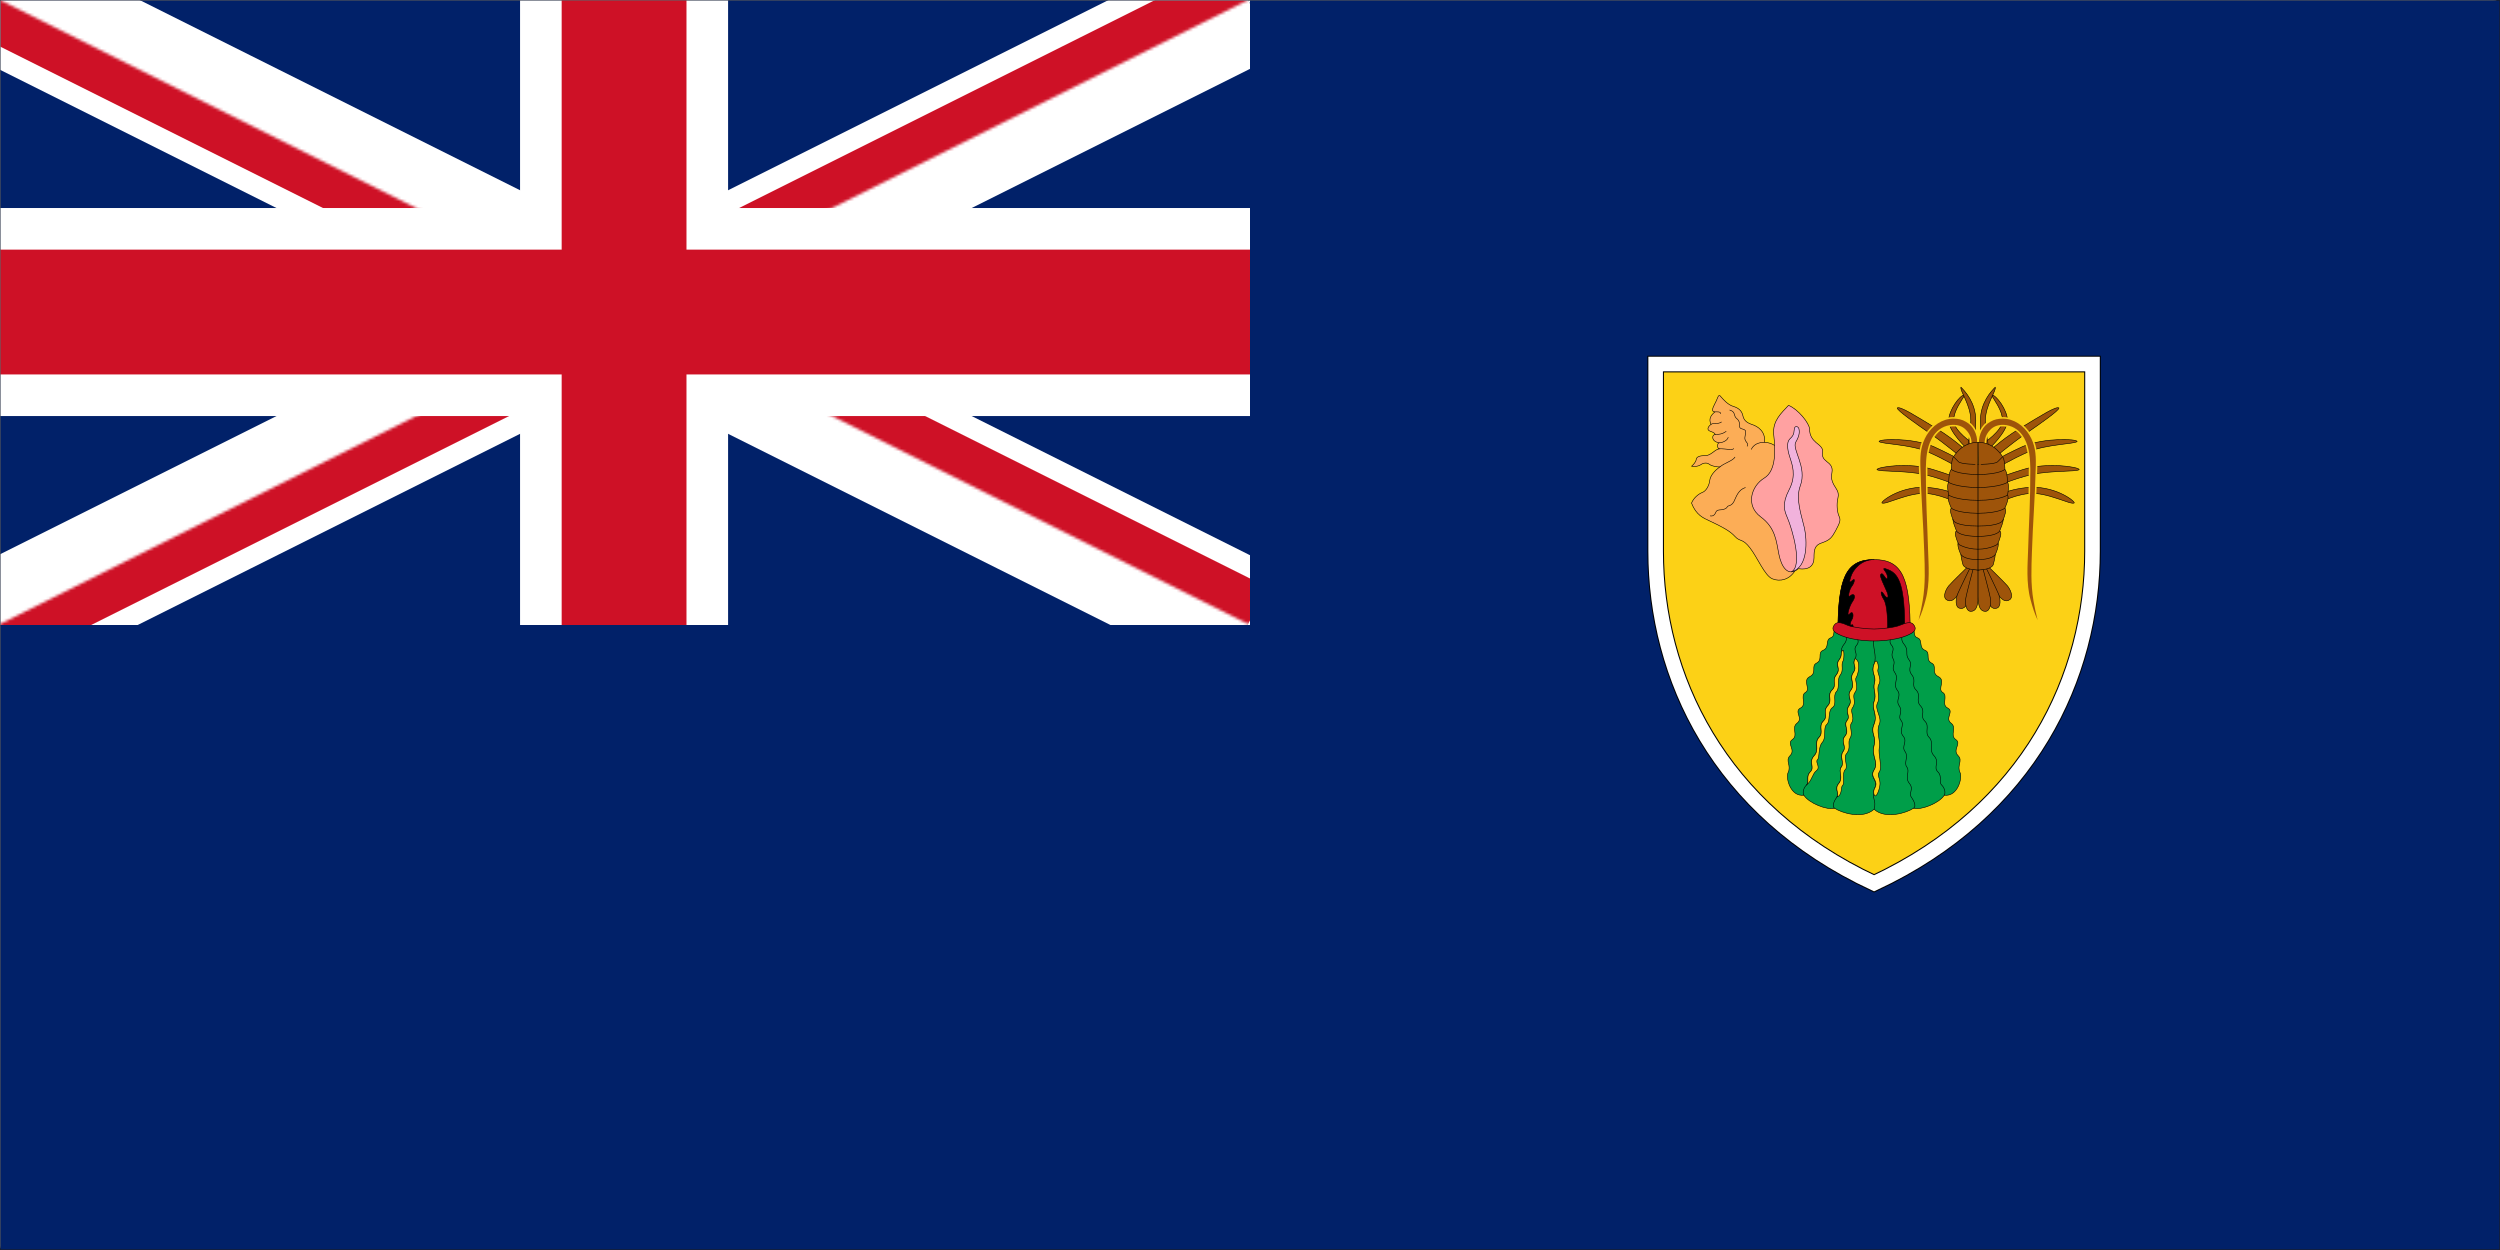 <svg width="900" height="450" viewBox="0 0 900 450" fill="none" xmlns="http://www.w3.org/2000/svg">
<rect x="0" y="0" width="900" height="450" fill="#333333" stroke="none"/>
<g clip-path="url(#clip0_765_13236)">
<path d="M900 0H0V450H900V0Z" fill="#1E1E1E"/>
<mask id="mask0_765_13236" style="mask-type:luminance" maskUnits="userSpaceOnUse" x="0" y="0" width="900" height="450">
<path d="M900 0H0V450H900V0Z" fill="white"/>
</mask>
<g mask="url(#mask0_765_13236)">
<mask id="mask1_765_13236" style="mask-type:luminance" maskUnits="userSpaceOnUse" x="0" y="0" width="899" height="450">
<path d="M0 0H898.667V449.333H0V0Z" fill="white"/>
</mask>
<g mask="url(#mask1_765_13236)">
<path d="M0 0H898.667V449.333H0V0Z" fill="white"/>
<path d="M0 0H898.667V449.333H0V0Z" fill="white"/>
</g>
<mask id="mask2_765_13236" style="mask-type:luminance" maskUnits="userSpaceOnUse" x="0" y="0" width="477" height="364">
<path d="M0 0H476.667V364H0V0Z" fill="white"/>
</mask>
<g mask="url(#mask2_765_13236)">
<path d="M0 0H449.333C451.167 3.677 452.911 7.396 454.563 11.156C456.219 14.922 457.776 18.719 459.245 22.557C460.708 26.396 462.078 30.271 463.354 34.177C464.63 38.083 465.813 42.016 466.896 45.979C467.979 49.943 468.964 53.932 469.849 57.943C470.734 61.958 471.526 65.99 472.214 70.037C472.901 74.088 473.495 78.156 473.984 82.234C474.474 86.312 474.865 90.401 475.151 94.5C475.443 98.599 475.63 102.703 475.719 106.812C475.802 110.922 475.792 115.026 475.677 119.135C475.563 123.245 475.349 127.344 475.036 131.443C474.719 135.542 474.302 139.625 473.786 143.703C473.271 147.781 472.656 151.839 471.943 155.885C471.229 159.932 470.411 163.958 469.5 167.964C468.589 171.974 467.578 175.953 466.469 179.911C465.359 183.87 464.156 187.797 462.854 191.693C461.557 195.589 460.161 199.453 458.672 203.281C457.182 207.115 455.599 210.901 453.922 214.656C452.245 218.406 450.474 222.115 448.62 225.776C446.76 229.443 444.813 233.063 442.776 236.63C440.74 240.198 438.62 243.714 436.411 247.182C434.203 250.646 431.911 254.057 429.536 257.406C427.156 260.76 424.703 264.052 422.167 267.286C419.625 270.516 417.01 273.682 414.318 276.786C411.625 279.891 408.859 282.927 406.016 285.896C403.177 288.865 400.26 291.76 397.281 294.583C394.297 297.411 391.245 300.161 388.125 302.833C385.005 305.51 381.823 308.109 378.578 310.625C375.328 313.146 372.026 315.583 368.656 317.943C365.292 320.297 361.87 322.568 358.396 324.76C354.917 326.948 351.385 329.052 347.807 331.068C344.224 333.083 340.599 335.01 336.922 336.844C333.245 338.682 329.531 340.427 325.766 342.083C322.005 343.74 318.208 345.302 314.37 346.771C310.531 348.24 306.661 349.615 302.755 350.891C298.849 352.172 294.917 353.354 290.953 354.438C286.99 355.526 283.005 356.51 278.995 357.401C274.979 358.292 270.948 359.083 266.901 359.776C262.849 360.469 258.786 361.057 254.703 361.552C250.625 362.047 246.536 362.438 242.438 362.729C238.339 363.021 234.234 363.214 230.13 363.302C226.021 363.396 221.911 363.385 217.807 363.271C213.698 363.161 209.594 362.948 205.5 362.635C201.401 362.323 197.313 361.911 193.234 361.401C189.161 360.885 185.099 360.276 181.052 359.563C177.005 358.849 172.979 358.036 168.969 357.13C164.964 356.219 160.979 355.214 157.021 354.104C153.068 353 149.135 351.797 145.24 350.5C141.339 349.203 137.474 347.813 133.646 346.323C129.818 344.833 126.026 343.255 122.271 341.578C118.521 339.906 114.807 338.141 111.141 336.286C107.479 334.432 103.859 332.484 100.286 330.453C96.719 328.417 93.198 326.297 89.734 324.094C86.266 321.885 82.854 319.599 79.5 317.224C76.146 314.849 72.854 312.396 69.62 309.859C66.385 307.328 63.214 304.714 60.109 302.021C57.005 299.333 53.969 296.568 50.995 293.729C48.026 290.885 45.13 287.979 42.302 284.995C39.474 282.01 36.724 278.964 34.047 275.844C31.37 272.729 28.766 269.547 26.245 266.302C23.724 263.057 21.287 259.755 18.927 256.391C16.568 253.026 14.292 249.604 12.099 246.13C9.911 242.656 7.802 239.125 5.786 235.547C3.771 231.969 1.839 228.339 0 224.667V0Z" fill="#012169"/>
</g>
<mask id="mask3_765_13236" style="mask-type:luminance" maskUnits="userSpaceOnUse" x="0" y="0" width="705" height="450">
<path d="M0 0H704.667V449.333H0V0Z" fill="white"/>
</mask>
<g mask="url(#mask3_765_13236)">
<path d="M0 0L449.333 224.667M0 224.667L449.333 0" stroke="white" stroke-width="44.933"/>
</g>
<mask id="mask4_765_13236" style="mask-type:luminance" maskUnits="userSpaceOnUse" x="0" y="0" width="487" height="263">
<path d="M0 0H486.776V262.109H0V0Z" fill="white"/>
</mask>
<g mask="url(#mask4_765_13236)">
<mask id="mask5_765_13236" style="mask-type:luminance" maskUnits="userSpaceOnUse" x="0" y="0" width="487" height="263">
<path d="M0 0V112.333H486.776V224.667H449.333L0 0ZM449.333 0H224.667V262.109H0V224.667L449.333 0Z" fill="white"/>
</mask>
<g mask="url(#mask5_765_13236)">
<path d="M-0.001 -3.37219e-06L449.332 224.667M-0.001 224.667L449.332 -3.37219e-06" stroke="#CE1126" stroke-width="29.956"/>
</g>
</g>
<mask id="mask6_765_13236" style="mask-type:luminance" maskUnits="userSpaceOnUse" x="0" y="0" width="525" height="300">
<path d="M0 0H524.667V300H0V0Z" fill="white"/>
</mask>
<g mask="url(#mask6_765_13236)">
<path d="M224.667 -37.443V262.109M-37.448 112.333H486.776" stroke="white" stroke-width="74.889"/>
</g>
<mask id="mask7_765_13236" style="mask-type:luminance" maskUnits="userSpaceOnUse" x="0" y="0" width="510" height="286">
<path d="M0 0H510V285.333H0V0Z" fill="white"/>
</mask>
<g mask="url(#mask7_765_13236)">
<path d="M224.667 0V262.109M0 112.333H486.776" stroke="#CE1126" stroke-width="44.933"/>
</g>
<mask id="mask8_765_13236" style="mask-type:luminance" maskUnits="userSpaceOnUse" x="0" y="0" width="900" height="450">
<path d="M0 0H900V450H0V0Z" fill="white"/>
</mask>
<g mask="url(#mask8_765_13236)">
<path d="M0 225H450V0H900V450H0" fill="#012169"/>
</g>
<path d="M753.302 131.057V198.458C753.302 243.391 730.833 291.786 674.667 318C618.5 291.786 596.031 243.391 596.031 198.458V131.057H753.302Z" fill="#FCD116" stroke="black" stroke-width="5.991"/>
<path d="M753.302 131.057V198.458C753.302 243.391 730.833 291.786 674.667 318C618.5 291.786 596.031 243.391 596.031 198.458V131.057H753.302Z" stroke="white" stroke-width="5.242"/>
<path d="M646.302 205.292C644.245 208.755 640.781 209.5 638.068 208.38C635.255 207.255 632.729 200.703 629.922 197.146C627.208 193.682 626.458 195.177 624.583 193.12C622.807 191.156 620 189.656 615.599 187.599C613.167 186.474 610.635 185.443 608.953 181.135C609.609 179.359 611.385 177.859 612.792 177.302C614.193 176.833 615.318 174.771 615.505 172.995C615.693 171.307 617.188 169.437 619.25 168.031C618.313 168.219 616.349 167.844 615.411 167.187C614.568 166.443 613.167 166.63 612.323 167.281C611.479 167.844 610.448 168.031 608.953 167.844C609.516 167.375 610.542 166.349 610.635 165.411C610.729 164.474 611.854 164.005 614.005 164.005C616.068 164.005 617.469 161.573 619.156 161.573C617.938 161.573 618.219 159.516 618.875 159.422C615.88 158.859 616.255 156.427 617.469 156.427C617.375 156.052 617 155.677 615.599 155.208C614.286 154.74 614.943 153.521 615.974 152.776C615.036 150.901 615.88 149.495 617.375 148.281C615.318 148.187 617.563 145.286 618.125 143.693C618.688 142.198 618.969 142.01 619.625 142.943C620.375 143.786 622.057 145.755 624.021 146.312C625.896 146.875 627.021 147.906 627.396 149.495C627.766 151.182 628.516 152.026 630.578 152.776C632.729 153.427 635.63 155.208 635.255 159.234C636.943 159.328 638.156 159.797 639.188 160.635" fill="#FCAD56"/>
<path d="M646.302 205.292C644.245 208.755 640.781 209.5 638.068 208.38C635.255 207.255 632.729 200.703 629.922 197.146C627.208 193.682 626.458 195.177 624.583 193.12C622.807 191.156 620 189.656 615.599 187.599C613.167 186.474 610.635 185.443 608.953 181.135C609.609 179.359 611.385 177.859 612.792 177.302C614.193 176.833 615.318 174.771 615.505 172.995C615.693 171.307 617.188 169.437 619.25 168.031C618.313 168.219 616.349 167.844 615.411 167.187C614.568 166.443 613.167 166.63 612.323 167.281C611.479 167.844 610.448 168.031 608.953 167.844C609.516 167.375 610.542 166.349 610.635 165.411C610.729 164.474 611.854 164.005 614.005 164.005C616.068 164.005 617.469 161.573 619.156 161.573C617.938 161.573 618.219 159.516 618.875 159.422C615.88 158.859 616.255 156.427 617.469 156.427C617.375 156.052 617 155.677 615.599 155.208C614.286 154.74 614.943 153.521 615.974 152.776C615.036 150.901 615.88 149.495 617.375 148.281C615.318 148.187 617.563 145.286 618.125 143.693C618.688 142.198 618.969 142.01 619.625 142.943C620.375 143.786 622.057 145.755 624.021 146.312C625.896 146.875 627.021 147.906 627.396 149.495C627.766 151.182 628.516 152.026 630.578 152.776C632.729 153.427 635.63 155.208 635.255 159.234C636.943 159.328 638.156 159.797 639.188 160.635" stroke="black" stroke-width="0.206" stroke-linecap="round" stroke-linejoin="round"/>
<path d="M651.453 154.552C651.453 156.797 652.479 158.203 653.792 159.328C655.198 160.448 656.411 161.385 656.13 162.792C655.849 164.286 656.411 165.224 657.63 166.161C658.943 167.094 659.875 168.219 659.5 170.094C659.13 171.964 659.406 173.089 660.156 174.49C660.906 175.896 662.219 177.021 661.656 179.266C661.094 181.51 661.375 184.51 662.125 186.005C662.776 187.411 662.125 188.531 660.812 191.062C659.5 193.495 658.755 194.432 656.036 195.365C653.229 196.208 653.042 197.896 653.042 200.797C653.042 203.792 651.078 205.292 647.427 204.729C643.682 207.818 641.344 204.167 640.406 199.578C639.469 194.995 639.281 190.031 633.76 186.005C628.328 181.885 630.484 174.958 635.068 172.151C639.656 169.437 639.094 161.385 638.531 156.427C638.068 151.464 641.344 148.656 643.87 145.937C647.24 147.25 651.453 152.401 651.453 154.552Z" fill="#FFA1A1" stroke="black" stroke-width="0.206" stroke-linecap="round" stroke-linejoin="round"/>
<path d="M643.495 186.474C642.464 184.042 641.344 181.604 644.057 176.365C646.865 171.026 645.089 167 644.245 164.286C643.401 161.667 643.214 159.234 644.245 158.109C645.365 157.078 645.833 156.427 645.927 154.646C646.021 152.958 647.427 153.521 647.615 154.365C647.802 155.208 647.99 156.609 646.49 159.141C644.995 161.76 650.703 168.125 648.083 174.958C646.302 179.734 648.641 185.818 649.578 190.031C650.516 194.245 651.078 204.354 644.901 205.849C649.109 203.792 645.177 190.406 643.495 186.474Z" fill="#F1B2DC" stroke="black" stroke-width="0.206" stroke-linecap="round" stroke-linejoin="round"/>
<path d="M615.693 185.724C616.724 185.911 617.281 185.349 617.562 184.693C617.844 184.042 618.031 183.667 618.969 183.573C619.906 183.573 621.401 183.292 621.776 182.542C622.057 181.792 623.182 182.448 624.208 180.578C625.146 178.609 625.802 176.365 628.328 175.521M635.255 159.234C634.323 159.234 631.604 159.328 630.484 161.76M622.714 147.625C624.958 148.281 624.021 149.776 625.146 150.62C627.208 152.214 625.333 153.896 627.021 154.365C628.703 154.833 628.609 155.115 628.234 156.984C627.672 159.141 629.734 159.234 628.984 160.635M619.25 168.031C620.557 166.818 623.839 165.88 624.583 164.568M619.156 161.573C621.12 161.479 623.745 162.229 624.115 161.479M618.875 159.422C619.812 159.422 621.776 158.766 622.151 157.453M617.469 156.427C618.594 156.427 620 156.333 621.401 155.302M615.974 152.776C616.818 152.12 618.312 152.87 619.719 151.932M617.375 148.281C618.031 148.281 619.437 148.094 619.437 148.937" stroke="black" stroke-width="0.206" stroke-linecap="round" stroke-linejoin="round"/>
<path d="M706.964 165.411C706.964 165.411 700.411 159.891 694.979 156.146C689.552 152.401 683 147.812 683 146.875C684.026 146.125 689.552 149.682 697.135 154.271C704.813 158.953 709.115 163.536 709.115 163.536L706.964 165.411ZM706.495 169.156C706.495 169.156 700.13 165.318 693.859 162.604C687.302 159.891 677.474 159.891 676.448 158.953C676.448 158.016 687.865 157.453 696.01 160.729C704.344 164.568 708.646 167.281 708.646 167.281L706.495 169.156ZM706.401 175.521C706.401 175.521 699.474 172.339 692.734 170.839C686.182 169.344 676.818 169.906 675.698 169.062C675.698 168.125 687.302 166.255 696.01 169.062C704.813 171.776 708.552 173.651 708.552 173.651L706.401 175.521ZM706.026 181.979C706.026 181.979 700.786 178.422 693.859 177.672C687.302 177.021 678.599 181.979 677.474 181.047C677.474 180.109 685.057 174.583 694.51 175.521C703.781 176.458 708.182 180.109 708.182 180.109L706.026 181.979ZM708.182 161.573C708.182 161.573 701.531 155.49 701.531 151.37C701.531 147.719 705.557 142.104 707.339 142.104C706.401 143.974 703.313 147.719 703.313 151.37C703.313 155.115 710.333 159.703 710.333 159.703L708.182 161.573Z" fill="#9E540A" stroke="black" stroke-width="0.206" stroke-linecap="round" stroke-linejoin="round"/>
<path d="M708.182 161.573C708.182 161.573 709.49 155.49 709.49 151.37C709.49 145.849 705.557 140.792 705.932 139.385C707.339 140.792 711.271 144.911 711.271 151.37C711.271 156.984 710.333 159.703 710.333 159.703L708.182 161.573Z" fill="#9E540A" stroke="black" stroke-width="0.206" stroke-linecap="round" stroke-linejoin="round"/>
<path d="M709.771 159.609C709.771 157.828 709.115 156.24 707.995 155.021C706.495 153.24 704.25 152.682 701.906 153.052C699.099 153.521 696.854 155.208 695.448 157.828C693.578 161.292 693.391 165.036 693.297 168.687C693.297 181.323 693.766 186.474 694.141 198.922C694.234 202.573 694.885 210.062 693.203 215.964C692.547 218.49 691.797 220.828 690.677 223.26C691.422 220.172 691.797 218.583 692.172 216.24C693.203 210.156 692.922 204.448 692.734 198.828C692.359 187.318 691.703 181.417 691.328 167.469C691.234 163.26 691.609 160.073 693.578 156.703C695.635 153.24 699.193 150.714 703.219 150.714C704.901 150.714 706.307 150.995 707.714 151.839C710.521 153.333 711.833 156.427 711.833 159.516L709.771 159.609Z" fill="#9E540A" stroke="#FCD116" stroke-width="1.123" stroke-linecap="round" stroke-linejoin="round"/>
<path d="M709.771 159.609C709.771 157.828 709.115 156.24 707.995 155.021C706.495 153.24 704.25 152.682 701.906 153.052C699.099 153.521 696.854 155.208 695.448 157.828C693.578 161.292 693.391 165.036 693.297 168.688C693.297 181.323 693.766 186.474 694.141 198.922C694.234 202.573 694.885 210.063 693.203 215.964C692.547 218.49 691.797 220.828 690.677 223.26C691.422 220.172 691.797 218.583 692.172 216.24C693.203 210.156 692.922 204.448 692.734 198.828C692.359 187.318 691.703 181.417 691.328 167.469C691.234 163.26 691.609 160.073 693.578 156.703C695.635 153.24 699.193 150.714 703.219 150.714C704.901 150.714 706.307 150.995 707.714 151.839C710.521 153.333 711.833 156.427 711.833 159.516L709.771 159.609Z" fill="#9E540A"/>
<path d="M710.333 204.729C710.333 204.729 707.714 209.406 705.745 212.776C703.781 216.151 702.187 216.896 700.693 215.87C699.286 214.839 700.505 212.125 701.625 210.813C702.75 209.5 709.021 203.417 709.021 203.417L710.333 204.729Z" fill="#9E540A" stroke="black" stroke-width="0.206" stroke-linecap="round" stroke-linejoin="round"/>
<path d="M710.99 205.104C710.99 205.104 709.958 210.438 709.115 214.276C708.37 218.115 707.057 219.427 705.464 218.958C703.781 218.583 704.063 215.495 704.719 213.901C705.37 212.313 709.302 204.26 709.302 204.26L710.99 205.104Z" fill="#9E540A" stroke="black" stroke-width="0.206" stroke-linecap="round" stroke-linejoin="round"/>
<path d="M712.109 205.292V214.651C712.109 218.583 711.177 220.172 709.396 220.078C707.714 219.984 707.339 216.99 707.714 215.214C707.995 213.526 710.333 204.823 710.333 204.823L712.109 205.292Z" fill="#9E540A" stroke="black" stroke-width="0.206" stroke-linecap="round" stroke-linejoin="round"/>
<path d="M717.26 165.411C717.26 165.411 723.813 159.891 729.245 156.146C734.672 152.401 741.224 147.812 741.224 146.875C740.193 146.125 734.672 149.682 727.089 154.271C719.411 158.953 715.109 163.536 715.109 163.536L717.26 165.411ZM717.729 169.156C717.729 169.156 724.094 165.318 730.365 162.604C736.917 159.891 746.75 159.891 747.776 158.953C747.776 158.016 736.359 157.453 728.214 160.729C719.88 164.568 715.573 167.281 715.573 167.281L717.729 169.156ZM717.823 175.521C717.823 175.521 724.75 172.339 731.49 170.839C738.042 169.344 747.401 169.906 748.526 169.062C748.526 168.125 736.917 166.255 728.214 169.062C719.411 171.776 715.667 173.651 715.667 173.651L717.823 175.521ZM718.198 181.979C718.198 181.979 723.438 178.422 730.365 177.672C736.917 177.021 745.625 181.979 746.75 181.047C746.75 180.109 739.167 174.583 729.708 175.521C720.443 176.458 716.042 180.109 716.042 180.109L718.198 181.979ZM716.042 161.573C716.042 161.573 722.688 155.49 722.688 151.37C722.688 147.719 718.667 142.104 716.885 142.104C717.823 143.974 720.911 147.719 720.911 151.37C720.911 155.115 713.891 159.703 713.891 159.703L716.042 161.573Z" fill="#9E540A" stroke="black" stroke-width="0.206" stroke-linecap="round" stroke-linejoin="round"/>
<path d="M716.042 161.573C716.042 161.573 714.734 155.49 714.734 151.37C714.734 145.849 718.667 140.792 718.292 139.385C716.885 140.792 712.953 144.911 712.953 151.37C712.953 156.984 713.891 159.703 713.891 159.703L716.042 161.573Z" fill="#9E540A" stroke="black" stroke-width="0.206" stroke-linecap="round" stroke-linejoin="round"/>
<path d="M714.453 159.609C714.453 157.828 715.109 156.24 716.229 155.021C717.729 153.24 719.974 152.682 722.318 153.052C725.125 153.521 727.37 155.208 728.776 157.828C730.646 161.292 730.833 165.036 730.927 168.687C730.927 181.323 730.458 186.474 730.083 198.922C729.99 202.573 729.339 210.062 731.021 215.964C731.677 218.49 732.427 220.828 733.547 223.26C732.802 220.172 732.427 218.583 732.052 216.24C731.021 210.156 731.302 204.448 731.49 198.828C731.865 187.318 732.521 181.417 732.896 167.469C732.984 163.26 732.615 160.073 730.646 156.703C728.589 153.24 725.031 150.714 721.005 150.714C719.318 150.714 717.917 150.995 716.51 151.839C713.703 153.333 712.391 156.427 712.391 159.516L714.453 159.609Z" fill="#9E540A" stroke="#FCD116" stroke-width="1.123" stroke-linecap="round" stroke-linejoin="round"/>
<path d="M714.453 159.609C714.453 157.828 715.109 156.24 716.229 155.021C717.729 153.24 719.974 152.682 722.318 153.052C725.125 153.521 727.37 155.208 728.776 157.828C730.646 161.292 730.833 165.036 730.927 168.688C730.927 181.323 730.458 186.474 730.083 198.922C729.99 202.573 729.339 210.063 731.021 215.964C731.677 218.49 732.427 220.828 733.547 223.26C732.802 220.172 732.427 218.583 732.052 216.24C731.021 210.156 731.302 204.448 731.49 198.828C731.865 187.318 732.521 181.417 732.896 167.469C732.984 163.26 732.615 160.073 730.646 156.703C728.589 153.24 725.031 150.714 721.005 150.714C719.318 150.714 717.917 150.995 716.51 151.839C713.703 153.333 712.391 156.427 712.391 159.516L714.453 159.609Z" fill="#9E540A"/>
<path d="M713.891 204.729C713.891 204.729 716.51 209.406 718.479 212.776C720.443 216.151 722.037 216.896 723.531 215.87C724.938 214.839 723.719 212.125 722.594 210.813C721.474 209.5 715.203 203.417 715.203 203.417L713.891 204.729Z" fill="#9E540A" stroke="black" stroke-width="0.206" stroke-linecap="round" stroke-linejoin="round"/>
<path d="M713.234 205.104C713.234 205.104 714.266 210.438 715.109 214.276C715.854 218.115 717.167 219.427 718.76 218.958C720.443 218.583 720.161 215.495 719.505 213.901C718.854 212.313 714.922 204.26 714.922 204.26L713.234 205.104Z" fill="#9E540A" stroke="black" stroke-width="0.206" stroke-linecap="round" stroke-linejoin="round"/>
<path d="M712.109 205.292V214.651C712.109 218.583 713.047 220.172 714.828 220.078C716.51 219.984 716.885 216.99 716.51 215.214C716.229 213.526 713.891 204.823 713.891 204.823L712.109 205.292Z" fill="#9E540A" stroke="black" stroke-width="0.206" stroke-linecap="round" stroke-linejoin="round"/>
<path d="M712.109 205.198C707.151 205.104 706.682 203.323 706.682 203.323C706.682 203.323 706.026 201.078 705.932 199.672C705.838 199.484 704.531 196.677 704.901 195.458C704.437 194.339 703.312 191.62 704.344 191.156C703.875 189.844 703.125 188.344 703.031 186.943C702.656 185.911 701.719 183.667 702.469 182.917C702.469 182.917 700.693 179.172 701.531 178.234C701.531 178.234 700.693 174.583 701.531 173.651C701.531 173.651 701.531 169.906 702.469 168.969C702.469 168.969 702.469 165.318 703.312 164.38C703.312 164.568 705.932 159.234 712.109 159.234L712.016 167.187H712.109V205.198Z" fill="#9E540A" stroke="black" stroke-width="0.206" stroke-linecap="round" stroke-linejoin="round"/>
<path d="M712.109 184.786C704.156 184.693 702.469 182.917 702.469 182.917M712.109 180.109C704.156 180.109 701.531 178.234 701.531 178.234M712.109 175.521C704.156 175.427 701.531 173.651 701.531 173.651M712.109 170.839C704.156 170.745 702.469 168.969 702.469 168.969M712.016 167.187C712.109 167.187 706.026 167.187 705.089 166.255L703.313 164.474M712.109 201.453C709.771 201.453 707.151 201.078 705.932 199.672M712.109 197.708C707.714 197.708 705.089 195.927 705.089 195.927C705.089 195.927 704.995 195.74 704.901 195.458M712.109 193.12C706.307 193.026 704.719 191.807 704.344 191.156M712.109 189.375C704.156 189.375 703.313 187.505 703.313 187.505L703.031 186.943" stroke="black" stroke-width="0.206" stroke-linecap="round" stroke-linejoin="round"/>
<path d="M712.109 205.198C717.073 205.104 717.542 203.323 717.542 203.323C717.542 203.323 718.198 201.078 718.292 199.672C718.385 199.484 719.693 196.677 719.318 195.458C719.786 194.339 720.911 191.62 719.88 191.156C720.349 189.844 721.099 188.344 721.193 186.943C721.568 185.911 722.5 183.667 721.755 182.917C721.755 182.917 723.531 179.172 722.687 178.234C722.687 178.234 723.531 174.583 722.687 173.651C722.687 173.651 722.688 169.906 721.755 168.969C721.755 168.969 721.755 165.318 720.911 164.38C720.911 164.568 718.292 159.234 712.109 159.234L712.203 167.187H712.109V205.198Z" fill="#9E540A" stroke="black" stroke-width="0.206" stroke-linecap="round" stroke-linejoin="round"/>
<path d="M712.109 184.786C720.068 184.693 721.755 182.917 721.755 182.917M712.109 180.109C720.068 180.109 722.688 178.234 722.688 178.234M712.109 175.521C720.068 175.427 722.688 173.651 722.688 173.651M712.109 170.839C720.068 170.745 721.755 168.969 721.755 168.969M712.203 167.187C712.109 167.187 718.198 167.187 719.13 166.255L720.911 164.474M712.109 201.453C714.453 201.453 717.073 201.078 718.292 199.672M712.109 197.708C716.51 197.708 719.13 195.927 719.13 195.927C719.13 195.927 719.224 195.74 719.318 195.458M712.109 193.12C717.917 193.026 719.505 191.807 719.88 191.156M712.109 189.375C720.068 189.375 720.911 187.505 720.911 187.505L721.193 186.943" stroke="black" stroke-width="0.206" stroke-linecap="round" stroke-linejoin="round"/>
<path d="M674.667 291.318C670.641 295.063 662.87 292.63 660.437 290.943C657.911 291.786 651.172 289.167 649.391 286.266C644.526 286.917 642.839 279.99 643.682 278.214C644.995 275.594 642.651 273.906 644.339 272.13C646.677 269.88 643.026 267.729 645.271 266.229C647.521 264.641 644.714 262.016 646.958 260.333C649.297 258.552 645.74 256.12 648.177 254.901C650.609 253.688 647.896 250.505 649.953 249.286C652.016 248.068 648.734 244.979 651.547 243.578C654.26 242.172 651.828 239.74 653.979 238.708C656.318 237.49 654.167 234.964 656.318 234.12C658.755 233.094 656.974 230.375 659.036 229.63C660.812 228.974 659.687 227.286 660.812 225.792H674.667" fill="#009E49"/>
<path d="M674.667 291.318C670.641 295.063 662.87 292.63 660.437 290.943C657.911 291.786 651.172 289.167 649.391 286.266C644.526 286.917 642.839 279.99 643.682 278.214C644.995 275.594 642.651 273.906 644.339 272.13C646.677 269.88 643.026 267.729 645.271 266.229C647.521 264.641 644.714 262.016 646.958 260.333C649.297 258.552 645.74 256.12 648.177 254.901C650.609 253.688 647.896 250.505 649.953 249.286C652.016 248.068 648.734 244.979 651.547 243.578C654.26 242.172 651.828 239.74 653.979 238.708C656.318 237.49 654.167 234.964 656.318 234.12C658.755 233.094 656.974 230.375 659.036 229.63C660.812 228.974 659.687 227.286 660.812 225.792H674.667" stroke="black" stroke-width="0.206" stroke-linecap="round" stroke-linejoin="round"/>
<path d="M665.401 226.354C663.526 228.224 665.776 229.63 663.901 231.875C661.938 234.214 663.714 235.432 662.125 237.49C660.531 239.552 662.87 240.583 661.094 242.922C659.313 245.167 661.469 246.573 659.5 248.443C657.63 250.411 659.875 252.094 657.911 254.156C656.036 256.307 658.286 257.714 656.411 259.583C654.448 261.552 656.693 263.609 654.823 265.479C652.948 267.448 655.198 269.88 653.042 272.13C650.984 274.375 653.417 276.151 651.734 277.839C649.953 279.615 651.547 281.396 650.328 282.615C649.109 283.828 648.922 285.516 649.391 286.266M669.052 227.005C667.365 229.349 669.984 230.375 668.396 232.25C666.802 234.214 669.052 234.87 667.833 237.12C666.615 239.365 668.771 239.927 667.177 242.172C665.589 244.417 668.021 246.198 666.333 248.443C664.557 250.693 667.177 251.906 665.589 254.156C664.089 256.495 666.333 257.714 664.932 259.396C663.526 261.177 665.964 262.859 664.182 265.016C662.5 267.073 664.932 268.667 663.526 270.536C662.125 272.5 664.089 274.563 662.87 276.151C661.656 277.651 663.714 279.99 661.938 282.052C660.25 284.109 662.313 285.516 661.281 286.917C660.25 288.323 659.406 290.38 660.438 290.943" stroke="black" stroke-width="0.206" stroke-linecap="round" stroke-linejoin="round"/>
<path d="M674.667 291.318C678.693 295.063 686.464 292.63 688.896 290.943C691.422 291.786 698.161 289.167 699.943 286.266C704.813 286.917 706.495 279.99 705.651 278.214C704.344 275.594 706.682 273.906 704.995 272.13C702.656 269.88 706.307 267.729 704.063 266.229C701.813 264.641 704.625 262.016 702.375 260.333C700.036 258.552 703.594 256.12 701.161 254.901C698.724 253.688 701.438 250.505 699.38 249.286C697.323 248.068 700.599 244.979 697.792 243.578C695.073 242.172 697.51 239.74 695.354 238.708C693.016 237.49 695.167 234.964 693.016 234.12C690.583 233.094 692.359 230.375 690.302 229.63C688.521 228.974 689.646 227.286 688.521 225.792H674.667" fill="#009E49"/>
<path d="M674.667 291.318C678.693 295.063 686.464 292.63 688.896 290.943C691.422 291.786 698.161 289.167 699.943 286.266C704.813 286.917 706.495 279.99 705.651 278.214C704.344 275.594 706.682 273.906 704.995 272.13C702.656 269.88 706.307 267.729 704.063 266.229C701.813 264.641 704.625 262.016 702.375 260.333C700.036 258.552 703.594 256.12 701.161 254.901C698.724 253.688 701.438 250.505 699.38 249.286C697.323 248.068 700.599 244.979 697.792 243.578C695.073 242.172 697.51 239.74 695.354 238.708C693.016 237.49 695.167 234.964 693.016 234.12C690.583 233.094 692.359 230.375 690.302 229.63C688.521 228.974 689.646 227.286 688.521 225.792H674.667" stroke="black" stroke-width="0.206" stroke-linecap="round" stroke-linejoin="round"/>
<path d="M683.932 226.354C685.807 228.224 683.563 229.63 685.432 231.875C687.396 234.214 685.62 235.432 687.214 237.49C688.802 239.552 686.464 240.583 688.24 242.922C690.021 245.167 687.865 246.573 689.833 248.443C691.703 250.411 689.458 252.094 691.422 254.156C693.297 256.307 691.047 257.714 692.922 259.583C694.885 261.552 692.641 263.609 694.51 265.479C696.385 267.448 694.141 269.88 696.292 272.13C698.349 274.375 695.917 276.151 697.604 277.839C699.38 279.615 697.792 281.396 699.005 282.615C700.224 283.828 700.411 285.516 699.943 286.266M680.281 227.005C681.969 229.349 679.349 230.375 680.938 232.25C682.531 234.214 680.281 234.87 681.5 237.12C682.719 239.365 680.563 239.927 682.156 242.172C683.75 244.417 681.313 246.198 683 248.443C684.776 250.693 682.156 251.906 683.75 254.156C685.245 256.495 683 257.714 684.401 259.396C685.807 261.177 683.375 262.859 685.151 265.016C686.839 267.073 684.401 268.667 685.807 270.536C687.214 272.5 685.245 274.563 686.464 276.151C687.677 277.651 685.62 279.99 687.396 282.052C689.083 284.109 687.026 285.516 688.052 286.917C689.083 288.323 689.927 290.38 688.896 290.943" stroke="black" stroke-width="0.206" stroke-linecap="round" stroke-linejoin="round"/>
<path d="M674.667 291.318V225.792" stroke="#009E49" stroke-width="0.206" stroke-linecap="round" stroke-linejoin="round"/>
<path d="M674.667 229.161C673.823 232.813 675.885 235.995 674.667 239.083C673.448 242.078 675.51 243.297 674.854 245.729C674.104 248.161 675.698 249.943 674.667 252.563C673.635 255.182 676.073 257.245 674.667 260.708C673.26 264.078 675.604 264.922 674.667 268.385C673.635 272.318 676.448 274.375 674.667 277.182C672.891 279.99 676.26 280.646 674.854 283.828C673.448 286.917 675.698 288.135 674.667 291.318" stroke="black" stroke-width="0.206" stroke-linecap="round" stroke-linejoin="round"/>
<path d="M676.073 240.953C675.604 241.984 677.474 244.417 676.448 246.292C675.323 248.068 677.005 250.88 675.885 253.125C674.76 255.37 677.661 258.182 676.542 260.802C675.323 263.422 677.099 266.698 676.542 269.13C676.073 271.568 677.755 276.245 676.542 277.932C675.323 279.708 677.755 280.177 676.354 284.484C674.948 288.792 674.01 285.141 674.854 283.828C676.635 280.927 672.891 279.99 674.667 277.182C676.448 274.375 673.635 272.318 674.667 268.385C675.604 264.922 673.26 264.078 674.667 260.708C676.073 257.245 673.635 255.182 674.667 252.562C675.698 249.943 674.104 248.161 674.854 245.729C675.51 243.297 673.448 242.078 674.667 239.083C675.604 236.089 676.542 239.927 676.073 240.953ZM668.208 243.953C667.552 245.073 669.333 247.229 667.74 249.38C666.615 250.88 668.49 252.656 666.896 254.812C665.87 256.307 667.927 258.182 666.521 260.333C665.589 261.552 667.177 263.891 666.057 265.667C664.932 267.542 666.615 269.036 664.651 271.474C663.526 272.781 665.495 276.057 664.276 277.089C663.057 278.12 664.182 282.146 663.339 282.708C662.594 283.359 663.339 286.266 661.281 286.917C662.313 285.516 660.25 284.109 661.938 282.052C663.714 279.99 661.656 277.651 662.87 276.151C664.089 274.563 662.125 272.5 663.526 270.536C664.932 268.667 662.5 267.073 664.182 265.016C665.964 262.859 663.526 261.177 664.932 259.396C666.333 257.714 664.089 256.495 665.589 254.156C667.177 251.906 664.557 250.693 666.333 248.443C668.021 246.198 665.589 244.417 667.177 242.172C668.771 239.927 666.615 239.365 667.833 237.12C670.078 237.958 668.958 242.828 668.208 243.953ZM663.526 237.865C662.594 239.365 663.901 241.141 662.5 243.016C661.094 244.979 662.5 247.417 661.094 249.005C659.688 250.505 661.469 253.5 659.688 254.719C657.911 255.932 659.036 259.583 657.63 260.802C656.224 262.016 657.63 265.479 656.036 267.26C654.448 269.036 655.198 272.688 654.26 273.531C653.417 274.375 655.479 276.151 653.979 277.37C652.385 278.589 652.385 281.021 650.328 282.615C651.547 281.396 649.953 279.615 651.734 277.839C653.417 276.151 650.984 274.375 653.042 272.13C655.198 269.88 652.948 267.448 654.823 265.479C656.693 263.609 654.448 261.552 656.411 259.583C658.286 257.714 656.036 256.307 657.911 254.156C659.875 252.094 657.63 250.411 659.5 248.443C661.469 246.573 659.313 245.167 661.094 242.922C662.87 240.583 660.531 239.552 662.125 237.49C662.87 236.557 662.87 235.714 662.87 234.964C663.995 232.062 663.995 237.12 663.526 237.865Z" fill="#FCD116" stroke="black" stroke-width="0.206" stroke-linecap="round" stroke-linejoin="round"/>
<path d="M661.656 227.943C661.656 208.286 664.37 201.453 674.667 201.453C684.964 201.453 687.677 208.286 687.677 227.943H661.656Z" fill="#CE1126" stroke="black" stroke-width="0.206" stroke-linecap="round" stroke-linejoin="round"/>
<path d="M661.656 227.943C661.656 208.286 664.37 201.453 674.667 201.453C669.984 201.453 667.083 205.104 666.333 207.536C665.495 209.969 665.964 209.781 666.99 208.849C668.021 207.911 667.552 209.969 666.615 211.094C665.776 212.219 664.932 215.495 666.151 214.464C667.365 213.339 668.302 214.557 666.99 216.427C665.682 218.208 664.557 222.516 665.87 221.016C667.177 219.521 667.458 221.953 666.615 223.172C665.87 224.385 665.964 225.51 666.615 224.948C667.365 224.385 667.271 226.911 666.615 227.943H661.656ZM679.536 227.568C679.536 224.667 679.63 217.833 678.036 215.589C676.911 213.807 676.911 211.938 678.224 213.995C679.536 216.057 680.193 215.026 679.255 212.964C678.13 210.344 676.635 207.443 677.005 206.88C677.474 206.224 677.755 206.505 678.693 207.911C679.63 209.313 679.818 207.255 678.786 205.849C677.755 204.542 677.849 204.26 680.005 205.198C683.839 206.786 685.714 211.375 685.714 226.818L679.536 227.568Z" fill="black" stroke="black" stroke-width="0.206" stroke-linecap="round" stroke-linejoin="round"/>
<path d="M674.667 230.75C670.547 230.75 666.057 230.099 663.057 228.88C659.5 227.474 659.313 226.26 660.531 224.76C661.469 223.635 663.339 224.292 665.214 225.135C666.99 225.885 672.047 226.448 674.667 226.448C677.286 226.448 682.344 225.885 684.12 225.042C685.995 224.292 687.865 223.635 688.802 224.76C690.021 226.26 689.833 227.474 686.276 228.88C683.281 230.099 678.786 230.75 674.667 230.75Z" fill="#CE1126" stroke="black" stroke-width="0.206" stroke-linecap="round" stroke-linejoin="round"/>
</g>
</g>
<defs>
<clipPath id="clip0_765_13236">
<rect width="900" height="450" fill="white"/>
</clipPath>
</defs>
</svg>
